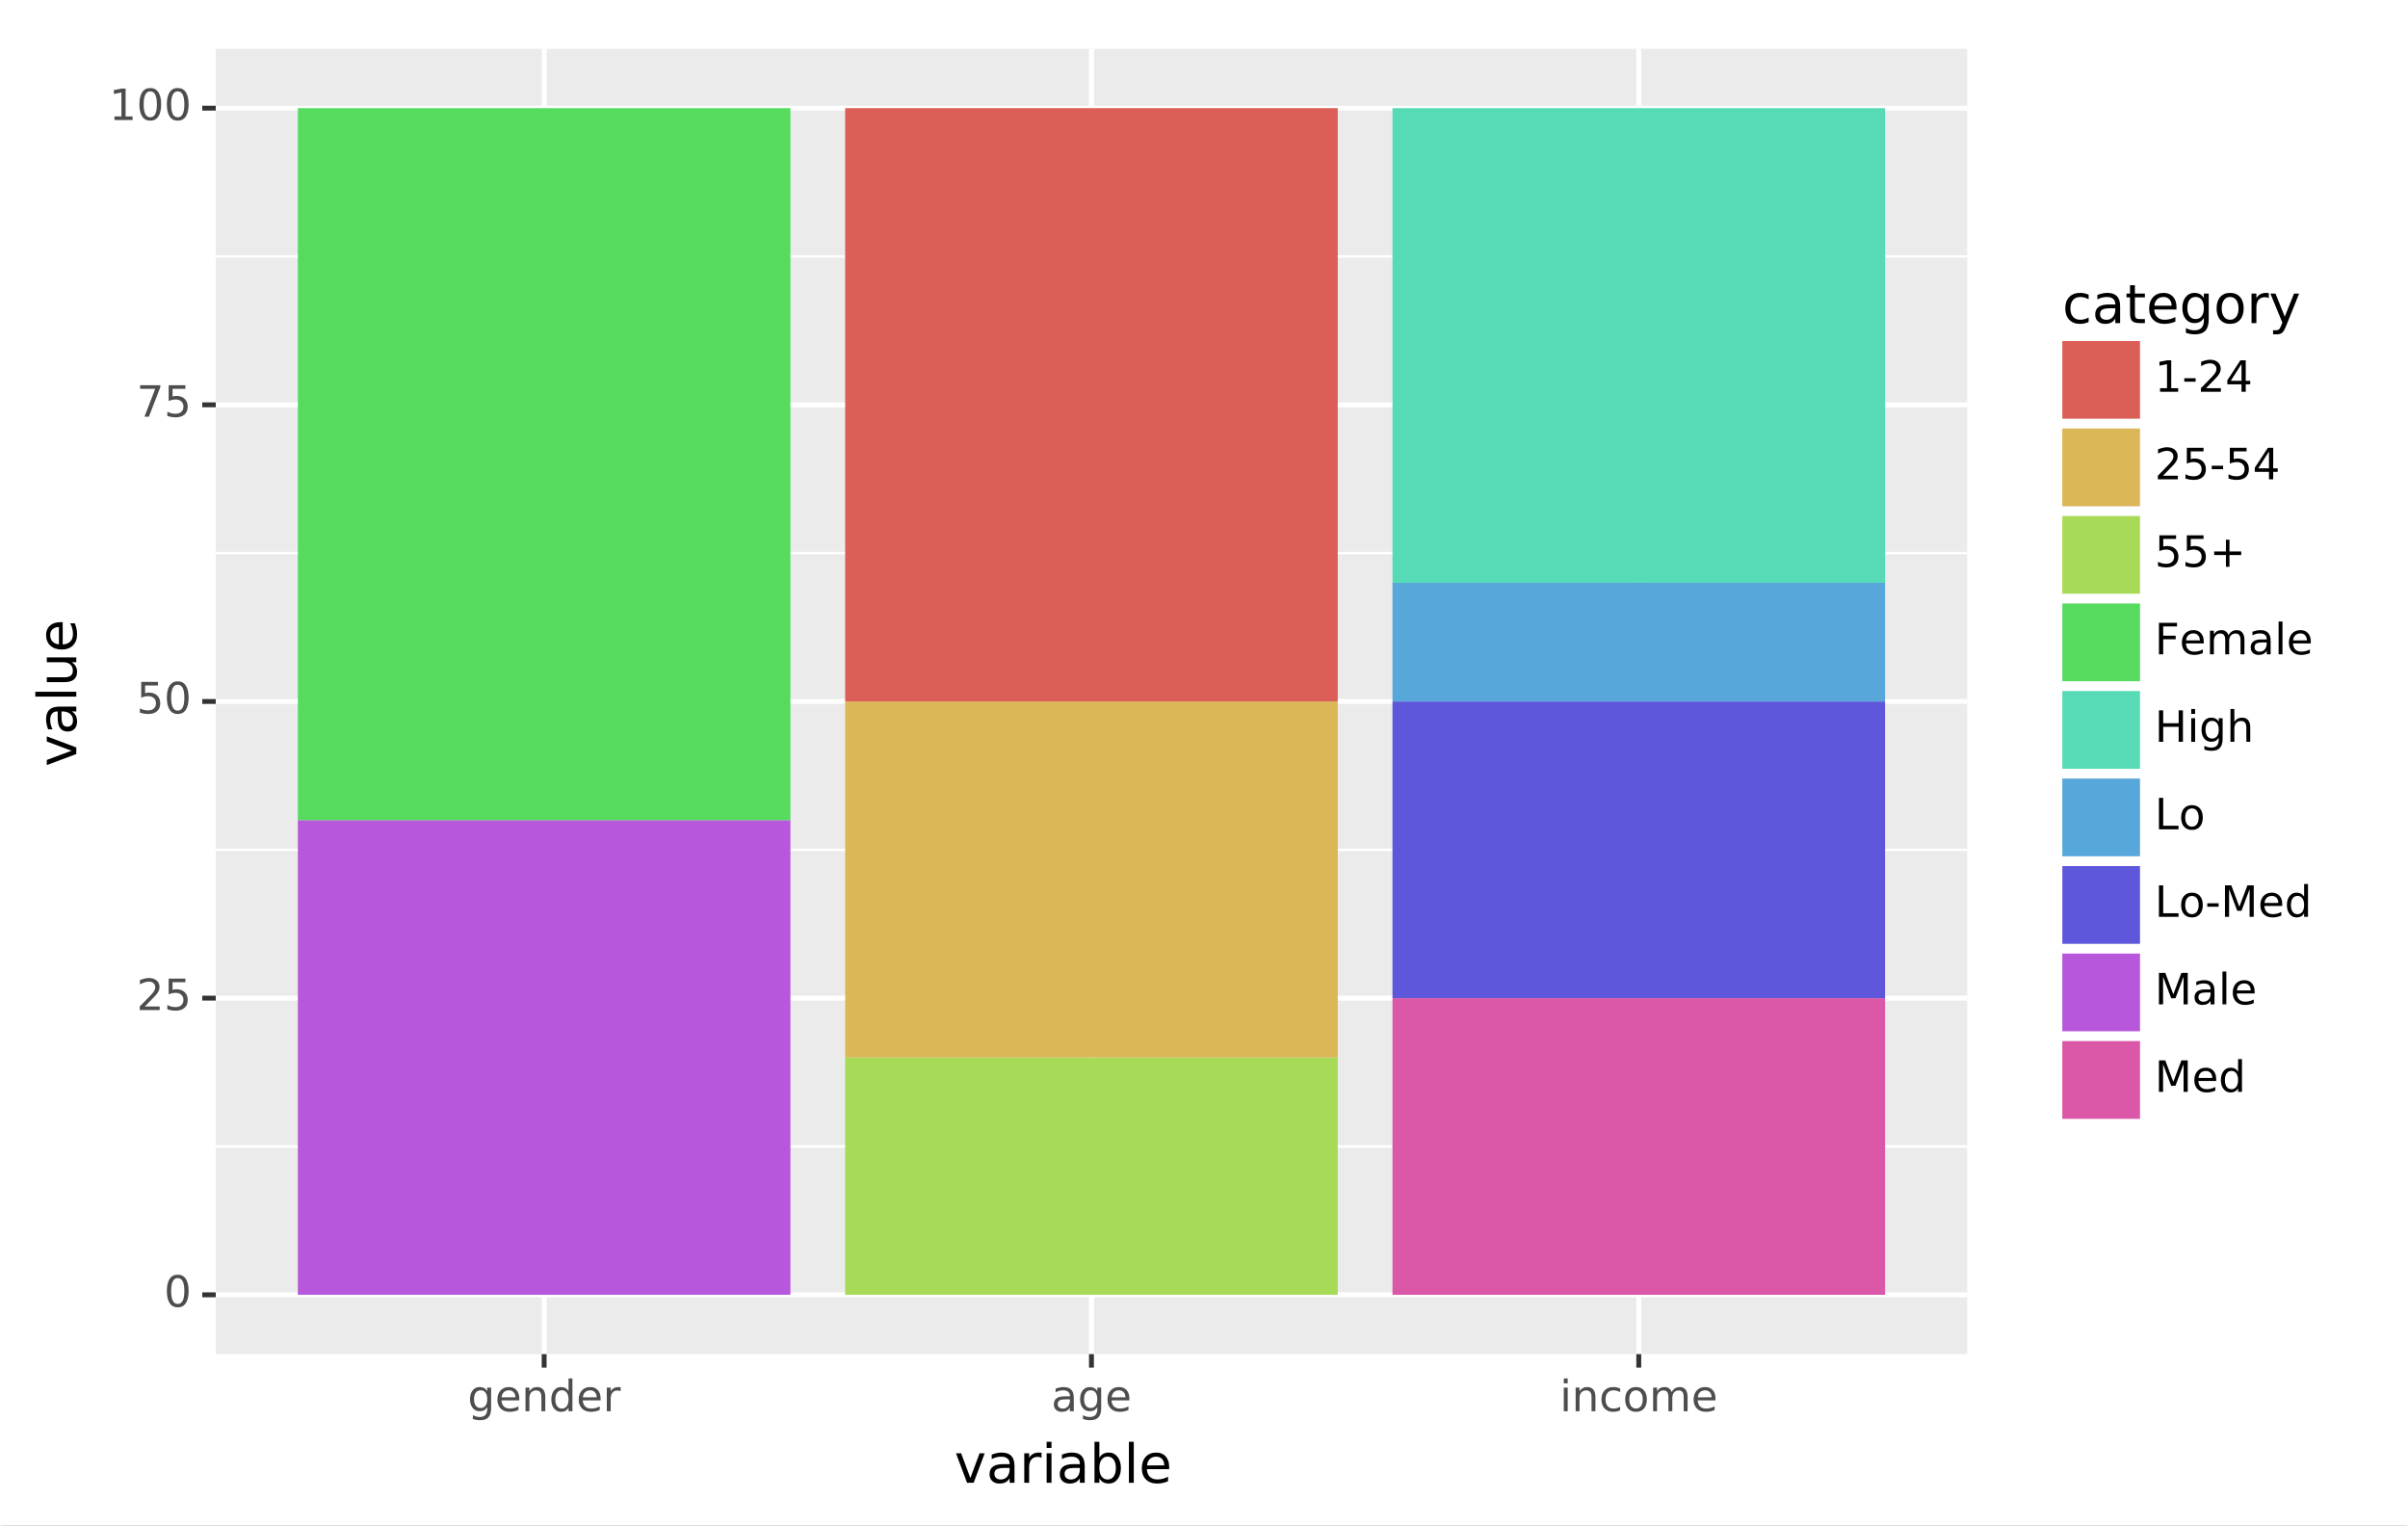 <?xml version="1.0" encoding="utf-8" standalone="no"?>
<!DOCTYPE svg PUBLIC "-//W3C//DTD SVG 1.1//EN"
  "http://www.w3.org/Graphics/SVG/1.1/DTD/svg11.dtd">
<!-- Created with matplotlib (http://matplotlib.org/) -->
<svg height="311pt" version="1.1" viewBox="0 0 491 311" width="491pt" xmlns="http://www.w3.org/2000/svg" xmlns:xlink="http://www.w3.org/1999/xlink">
 <rect x="0" y="0" width="491" height="311" fill="#808080" stroke="none"/>
 <defs>
  <style type="text/css">
*{stroke-linecap:butt;stroke-linejoin:round;}
  </style>
 </defs>
 <g id="figure_1">
  <g id="patch_1">
   <path d="M 0 311.775 
L 491.046 311.775 
L 491.046 0 
L 0 0 
z
" style="fill:#ffffff;stroke:#ffffff;stroke-linejoin:miter;"/>
  </g>
  <g id="axes_1">
   <g id="patch_2">
    <path d="M 43.993 276.062 
L 401.113 276.062 
L 401.113 9.95 
L 43.993 9.95 
z
" style="fill:#ebebeb;"/>
   </g>
   <g id="matplotlib.axis_1">
    <g id="xtick_1">
     <g id="line2d_1">
      <path clip-path="url(#pc5fe6db2dd)" d="M 110.953 276.062 
L 110.953 9.95 
" style="fill:none;stroke:#ffffff;"/>
     </g>
     <g id="line2d_2">
      <path d="M 110.953 276.062 
" style="fill:none;stroke:#333333;stroke-width:1.5;"/>
      <defs>
       <path d="M 0 0 
L 0 2.75 
" id="mb889f7f448" style="stroke:#333333;"/>
      </defs>
      <g>
       <use style="fill:#333333;stroke:#333333;" x="110.953" xlink:href="#mb889f7f448" y="276.062"/>
      </g>
     </g>
     <g id="text_1">
      <!-- gender -->
      <defs>
       <path d="M 45.406 27.984 
Q 45.406 37.75 41.375 43.109 
Q 37.359 48.484 30.078 48.484 
Q 22.859 48.484 18.828 43.109 
Q 14.797 37.75 14.797 27.984 
Q 14.797 18.266 18.828 12.891 
Q 22.859 7.516 30.078 7.516 
Q 37.359 7.516 41.375 12.891 
Q 45.406 18.266 45.406 27.984 
z
M 54.391 6.781 
Q 54.391 -7.172 48.188 -13.984 
Q 42 -20.797 29.203 -20.797 
Q 24.469 -20.797 20.266 -20.094 
Q 16.062 -19.391 12.109 -17.922 
L 12.109 -9.188 
Q 16.062 -11.328 19.922 -12.344 
Q 23.781 -13.375 27.781 -13.375 
Q 36.625 -13.375 41.016 -8.766 
Q 45.406 -4.156 45.406 5.172 
L 45.406 9.625 
Q 42.625 4.781 38.281 2.391 
Q 33.938 0 27.875 0 
Q 17.828 0 11.672 7.656 
Q 5.516 15.328 5.516 27.984 
Q 5.516 40.672 11.672 48.328 
Q 17.828 56 27.875 56 
Q 33.938 56 38.281 53.609 
Q 42.625 51.219 45.406 46.391 
L 45.406 54.688 
L 54.391 54.688 
z
" id="DejaVuSans-67"/>
       <path d="M 56.203 29.594 
L 56.203 25.203 
L 14.891 25.203 
Q 15.484 15.922 20.484 11.062 
Q 25.484 6.203 34.422 6.203 
Q 39.594 6.203 44.453 7.469 
Q 49.312 8.734 54.109 11.281 
L 54.109 2.781 
Q 49.266 0.734 44.188 -0.344 
Q 39.109 -1.422 33.891 -1.422 
Q 20.797 -1.422 13.156 6.188 
Q 5.516 13.812 5.516 26.812 
Q 5.516 40.234 12.766 48.109 
Q 20.016 56 32.328 56 
Q 43.359 56 49.781 48.891 
Q 56.203 41.797 56.203 29.594 
z
M 47.219 32.234 
Q 47.125 39.594 43.094 43.984 
Q 39.062 48.391 32.422 48.391 
Q 24.906 48.391 20.391 44.141 
Q 15.875 39.891 15.188 32.172 
z
" id="DejaVuSans-65"/>
       <path d="M 54.891 33.016 
L 54.891 0 
L 45.906 0 
L 45.906 32.719 
Q 45.906 40.484 42.875 44.328 
Q 39.844 48.188 33.797 48.188 
Q 26.516 48.188 22.312 43.547 
Q 18.109 38.922 18.109 30.906 
L 18.109 0 
L 9.078 0 
L 9.078 54.688 
L 18.109 54.688 
L 18.109 46.188 
Q 21.344 51.125 25.703 53.562 
Q 30.078 56 35.797 56 
Q 45.219 56 50.047 50.172 
Q 54.891 44.344 54.891 33.016 
z
" id="DejaVuSans-6e"/>
       <path d="M 45.406 46.391 
L 45.406 75.984 
L 54.391 75.984 
L 54.391 0 
L 45.406 0 
L 45.406 8.203 
Q 42.578 3.328 38.25 0.953 
Q 33.938 -1.422 27.875 -1.422 
Q 17.969 -1.422 11.734 6.484 
Q 5.516 14.406 5.516 27.297 
Q 5.516 40.188 11.734 48.094 
Q 17.969 56 27.875 56 
Q 33.938 56 38.25 53.625 
Q 42.578 51.266 45.406 46.391 
z
M 14.797 27.297 
Q 14.797 17.391 18.875 11.75 
Q 22.953 6.109 30.078 6.109 
Q 37.203 6.109 41.297 11.75 
Q 45.406 17.391 45.406 27.297 
Q 45.406 37.203 41.297 42.844 
Q 37.203 48.484 30.078 48.484 
Q 22.953 48.484 18.875 42.844 
Q 14.797 37.203 14.797 27.297 
z
" id="DejaVuSans-64"/>
       <path d="M 41.109 46.297 
Q 39.594 47.172 37.812 47.578 
Q 36.031 48 33.891 48 
Q 26.266 48 22.188 43.047 
Q 18.109 38.094 18.109 28.812 
L 18.109 0 
L 9.078 0 
L 9.078 54.688 
L 18.109 54.688 
L 18.109 46.188 
Q 20.953 51.172 25.484 53.578 
Q 30.031 56 36.531 56 
Q 37.453 56 38.578 55.875 
Q 39.703 55.766 41.062 55.516 
z
" id="DejaVuSans-72"/>
      </defs>
      <g style="fill:#4d4d4d;" transform="translate(95.354 287.699)scale(0.088 -0.088)">
       <use xlink:href="#DejaVuSans-67"/>
       <use x="63.477" xlink:href="#DejaVuSans-65"/>
       <use x="125" xlink:href="#DejaVuSans-6e"/>
       <use x="188.379" xlink:href="#DejaVuSans-64"/>
       <use x="251.855" xlink:href="#DejaVuSans-65"/>
       <use x="313.379" xlink:href="#DejaVuSans-72"/>
      </g>
     </g>
    </g>
    <g id="xtick_2">
     <g id="line2d_3">
      <path clip-path="url(#pc5fe6db2dd)" d="M 222.553 276.062 
L 222.553 9.95 
" style="fill:none;stroke:#ffffff;"/>
     </g>
     <g id="line2d_4">
      <path d="M 222.553 276.062 
" style="fill:none;stroke:#333333;stroke-width:1.5;"/>
      <g>
       <use style="fill:#333333;stroke:#333333;" x="222.553" xlink:href="#mb889f7f448" y="276.062"/>
      </g>
     </g>
     <g id="text_2">
      <!-- age -->
      <defs>
       <path d="M 34.281 27.484 
Q 23.391 27.484 19.188 25 
Q 14.984 22.516 14.984 16.5 
Q 14.984 11.719 18.141 8.906 
Q 21.297 6.109 26.703 6.109 
Q 34.188 6.109 38.703 11.406 
Q 43.219 16.703 43.219 25.484 
L 43.219 27.484 
z
M 52.203 31.203 
L 52.203 0 
L 43.219 0 
L 43.219 8.297 
Q 40.141 3.328 35.547 0.953 
Q 30.953 -1.422 24.312 -1.422 
Q 15.922 -1.422 10.953 3.297 
Q 6 8.016 6 15.922 
Q 6 25.141 12.172 29.828 
Q 18.359 34.516 30.609 34.516 
L 43.219 34.516 
L 43.219 35.406 
Q 43.219 41.609 39.141 45 
Q 35.062 48.391 27.688 48.391 
Q 23 48.391 18.547 47.266 
Q 14.109 46.141 10.016 43.891 
L 10.016 52.203 
Q 14.938 54.109 19.578 55.047 
Q 24.219 56 28.609 56 
Q 40.484 56 46.344 49.844 
Q 52.203 43.703 52.203 31.203 
z
" id="DejaVuSans-61"/>
      </defs>
      <g style="fill:#4d4d4d;" transform="translate(214.356 287.699)scale(0.088 -0.088)">
       <use xlink:href="#DejaVuSans-61"/>
       <use x="61.279" xlink:href="#DejaVuSans-67"/>
       <use x="124.756" xlink:href="#DejaVuSans-65"/>
      </g>
     </g>
    </g>
    <g id="xtick_3">
     <g id="line2d_5">
      <path clip-path="url(#pc5fe6db2dd)" d="M 334.153 276.062 
L 334.153 9.95 
" style="fill:none;stroke:#ffffff;"/>
     </g>
     <g id="line2d_6">
      <path d="M 334.153 276.062 
" style="fill:none;stroke:#333333;stroke-width:1.5;"/>
      <g>
       <use style="fill:#333333;stroke:#333333;" x="334.153" xlink:href="#mb889f7f448" y="276.062"/>
      </g>
     </g>
     <g id="text_3">
      <!-- income -->
      <defs>
       <path d="M 9.422 54.688 
L 18.406 54.688 
L 18.406 0 
L 9.422 0 
z
M 9.422 75.984 
L 18.406 75.984 
L 18.406 64.594 
L 9.422 64.594 
z
" id="DejaVuSans-69"/>
       <path d="M 48.781 52.594 
L 48.781 44.188 
Q 44.969 46.297 41.141 47.344 
Q 37.312 48.391 33.406 48.391 
Q 24.656 48.391 19.812 42.844 
Q 14.984 37.312 14.984 27.297 
Q 14.984 17.281 19.812 11.734 
Q 24.656 6.203 33.406 6.203 
Q 37.312 6.203 41.141 7.25 
Q 44.969 8.297 48.781 10.406 
L 48.781 2.094 
Q 45.016 0.344 40.984 -0.531 
Q 36.969 -1.422 32.422 -1.422 
Q 20.062 -1.422 12.781 6.344 
Q 5.516 14.109 5.516 27.297 
Q 5.516 40.672 12.859 48.328 
Q 20.219 56 33.016 56 
Q 37.156 56 41.109 55.141 
Q 45.062 54.297 48.781 52.594 
z
" id="DejaVuSans-63"/>
       <path d="M 30.609 48.391 
Q 23.391 48.391 19.188 42.75 
Q 14.984 37.109 14.984 27.297 
Q 14.984 17.484 19.156 11.844 
Q 23.344 6.203 30.609 6.203 
Q 37.797 6.203 41.984 11.859 
Q 46.188 17.531 46.188 27.297 
Q 46.188 37.016 41.984 42.703 
Q 37.797 48.391 30.609 48.391 
z
M 30.609 56 
Q 42.328 56 49.016 48.375 
Q 55.719 40.766 55.719 27.297 
Q 55.719 13.875 49.016 6.219 
Q 42.328 -1.422 30.609 -1.422 
Q 18.844 -1.422 12.172 6.219 
Q 5.516 13.875 5.516 27.297 
Q 5.516 40.766 12.172 48.375 
Q 18.844 56 30.609 56 
z
" id="DejaVuSans-6f"/>
       <path d="M 52 44.188 
Q 55.375 50.25 60.062 53.125 
Q 64.75 56 71.094 56 
Q 79.641 56 84.281 50.016 
Q 88.922 44.047 88.922 33.016 
L 88.922 0 
L 79.891 0 
L 79.891 32.719 
Q 79.891 40.578 77.094 44.375 
Q 74.312 48.188 68.609 48.188 
Q 61.625 48.188 57.562 43.547 
Q 53.516 38.922 53.516 30.906 
L 53.516 0 
L 44.484 0 
L 44.484 32.719 
Q 44.484 40.625 41.703 44.406 
Q 38.922 48.188 33.109 48.188 
Q 26.219 48.188 22.156 43.531 
Q 18.109 38.875 18.109 30.906 
L 18.109 0 
L 9.078 0 
L 9.078 54.688 
L 18.109 54.688 
L 18.109 46.188 
Q 21.188 51.219 25.484 53.609 
Q 29.781 56 35.688 56 
Q 41.656 56 45.828 52.969 
Q 50 49.953 52 44.188 
z
" id="DejaVuSans-6d"/>
      </defs>
      <g style="fill:#4d4d4d;" transform="translate(318.037 287.699)scale(0.088 -0.088)">
       <use xlink:href="#DejaVuSans-69"/>
       <use x="27.783" xlink:href="#DejaVuSans-6e"/>
       <use x="91.162" xlink:href="#DejaVuSans-63"/>
       <use x="146.143" xlink:href="#DejaVuSans-6f"/>
       <use x="207.324" xlink:href="#DejaVuSans-6d"/>
       <use x="304.736" xlink:href="#DejaVuSans-65"/>
      </g>
     </g>
    </g>
    <g id="text_4">
     <!-- variable -->
     <defs>
      <path d="M 2.984 54.688 
L 12.5 54.688 
L 29.594 8.797 
L 46.688 54.688 
L 56.203 54.688 
L 35.688 0 
L 23.484 0 
z
" id="DejaVuSans-76"/>
      <path d="M 48.688 27.297 
Q 48.688 37.203 44.609 42.844 
Q 40.531 48.484 33.406 48.484 
Q 26.266 48.484 22.188 42.844 
Q 18.109 37.203 18.109 27.297 
Q 18.109 17.391 22.188 11.75 
Q 26.266 6.109 33.406 6.109 
Q 40.531 6.109 44.609 11.75 
Q 48.688 17.391 48.688 27.297 
z
M 18.109 46.391 
Q 20.953 51.266 25.266 53.625 
Q 29.594 56 35.594 56 
Q 45.562 56 51.781 48.094 
Q 58.016 40.188 58.016 27.297 
Q 58.016 14.406 51.781 6.484 
Q 45.562 -1.422 35.594 -1.422 
Q 29.594 -1.422 25.266 0.953 
Q 20.953 3.328 18.109 8.203 
L 18.109 0 
L 9.078 0 
L 9.078 75.984 
L 18.109 75.984 
z
" id="DejaVuSans-62"/>
      <path d="M 9.422 75.984 
L 18.406 75.984 
L 18.406 0 
L 9.422 0 
z
" id="DejaVuSans-6c"/>
     </defs>
     <g transform="translate(194.604 302.287)scale(0.11 -0.11)">
      <use xlink:href="#DejaVuSans-76"/>
      <use x="59.18" xlink:href="#DejaVuSans-61"/>
      <use x="120.459" xlink:href="#DejaVuSans-72"/>
      <use x="161.572" xlink:href="#DejaVuSans-69"/>
      <use x="189.355" xlink:href="#DejaVuSans-61"/>
      <use x="250.635" xlink:href="#DejaVuSans-62"/>
      <use x="314.111" xlink:href="#DejaVuSans-6c"/>
      <use x="341.895" xlink:href="#DejaVuSans-65"/>
     </g>
    </g>
   </g>
   <g id="matplotlib.axis_2">
    <g id="ytick_1">
     <g id="line2d_7">
      <path clip-path="url(#pc5fe6db2dd)" d="M 43.993 263.966 
L 401.113 263.966 
" style="fill:none;stroke:#ffffff;"/>
     </g>
     <g id="line2d_8">
      <path d="M 43.993 263.966 
" style="fill:none;stroke:#333333;stroke-width:1.5;"/>
      <defs>
       <path d="M 0 0 
L -2.75 0 
" id="m9481c97b58" style="stroke:#333333;"/>
      </defs>
      <g>
       <use style="fill:#333333;stroke:#333333;" x="43.993" xlink:href="#m9481c97b58" y="263.966"/>
      </g>
     </g>
     <g id="text_5">
      <!-- 0 -->
      <defs>
       <path d="M 31.781 66.406 
Q 24.172 66.406 20.328 58.906 
Q 16.5 51.422 16.5 36.375 
Q 16.5 21.391 20.328 13.891 
Q 24.172 6.391 31.781 6.391 
Q 39.453 6.391 43.281 13.891 
Q 47.125 21.391 47.125 36.375 
Q 47.125 51.422 43.281 58.906 
Q 39.453 66.406 31.781 66.406 
z
M 31.781 74.219 
Q 44.047 74.219 50.516 64.516 
Q 56.984 54.828 56.984 36.375 
Q 56.984 17.969 50.516 8.266 
Q 44.047 -1.422 31.781 -1.422 
Q 19.531 -1.422 13.062 8.266 
Q 6.594 17.969 6.594 36.375 
Q 6.594 54.828 13.062 64.516 
Q 19.531 74.219 31.781 74.219 
z
" id="DejaVuSans-30"/>
      </defs>
      <g style="fill:#4d4d4d;" transform="translate(33.444 266.394)scale(0.088 -0.088)">
       <use xlink:href="#DejaVuSans-30"/>
      </g>
     </g>
    </g>
    <g id="ytick_2">
     <g id="line2d_9">
      <path clip-path="url(#pc5fe6db2dd)" d="M 43.993 203.486 
L 401.113 203.486 
" style="fill:none;stroke:#ffffff;"/>
     </g>
     <g id="line2d_10">
      <path d="M 43.993 203.486 
" style="fill:none;stroke:#333333;stroke-width:1.5;"/>
      <g>
       <use style="fill:#333333;stroke:#333333;" x="43.993" xlink:href="#m9481c97b58" y="203.486"/>
      </g>
     </g>
     <g id="text_6">
      <!-- 25 -->
      <defs>
       <path d="M 19.188 8.297 
L 53.609 8.297 
L 53.609 0 
L 7.328 0 
L 7.328 8.297 
Q 12.938 14.109 22.625 23.891 
Q 32.328 33.688 34.812 36.531 
Q 39.547 41.844 41.422 45.531 
Q 43.312 49.219 43.312 52.781 
Q 43.312 58.594 39.234 62.25 
Q 35.156 65.922 28.609 65.922 
Q 23.969 65.922 18.812 64.312 
Q 13.672 62.703 7.812 59.422 
L 7.812 69.391 
Q 13.766 71.781 18.938 73 
Q 24.125 74.219 28.422 74.219 
Q 39.75 74.219 46.484 68.547 
Q 53.219 62.891 53.219 53.422 
Q 53.219 48.922 51.531 44.891 
Q 49.859 40.875 45.406 35.406 
Q 44.188 33.984 37.641 27.219 
Q 31.109 20.453 19.188 8.297 
z
" id="DejaVuSans-32"/>
       <path d="M 10.797 72.906 
L 49.516 72.906 
L 49.516 64.594 
L 19.828 64.594 
L 19.828 46.734 
Q 21.969 47.469 24.109 47.828 
Q 26.266 48.188 28.422 48.188 
Q 40.625 48.188 47.75 41.5 
Q 54.891 34.812 54.891 23.391 
Q 54.891 11.625 47.562 5.094 
Q 40.234 -1.422 26.906 -1.422 
Q 22.312 -1.422 17.547 -0.641 
Q 12.797 0.141 7.719 1.703 
L 7.719 11.625 
Q 12.109 9.234 16.797 8.062 
Q 21.484 6.891 26.703 6.891 
Q 35.156 6.891 40.078 11.328 
Q 45.016 15.766 45.016 23.391 
Q 45.016 31 40.078 35.438 
Q 35.156 39.891 26.703 39.891 
Q 22.75 39.891 18.812 39.016 
Q 14.891 38.141 10.797 36.281 
z
" id="DejaVuSans-35"/>
      </defs>
      <g style="fill:#4d4d4d;" transform="translate(27.845 205.914)scale(0.088 -0.088)">
       <use xlink:href="#DejaVuSans-32"/>
       <use x="63.623" xlink:href="#DejaVuSans-35"/>
      </g>
     </g>
    </g>
    <g id="ytick_3">
     <g id="line2d_11">
      <path clip-path="url(#pc5fe6db2dd)" d="M 43.993 143.006 
L 401.113 143.006 
" style="fill:none;stroke:#ffffff;"/>
     </g>
     <g id="line2d_12">
      <path d="M 43.993 143.006 
" style="fill:none;stroke:#333333;stroke-width:1.5;"/>
      <g>
       <use style="fill:#333333;stroke:#333333;" x="43.993" xlink:href="#m9481c97b58" y="143.006"/>
      </g>
     </g>
     <g id="text_7">
      <!-- 50 -->
      <g style="fill:#4d4d4d;" transform="translate(27.845 145.434)scale(0.088 -0.088)">
       <use xlink:href="#DejaVuSans-35"/>
       <use x="63.623" xlink:href="#DejaVuSans-30"/>
      </g>
     </g>
    </g>
    <g id="ytick_4">
     <g id="line2d_13">
      <path clip-path="url(#pc5fe6db2dd)" d="M 43.993 82.526 
L 401.113 82.526 
" style="fill:none;stroke:#ffffff;"/>
     </g>
     <g id="line2d_14">
      <path d="M 43.993 82.526 
" style="fill:none;stroke:#333333;stroke-width:1.5;"/>
      <g>
       <use style="fill:#333333;stroke:#333333;" x="43.993" xlink:href="#m9481c97b58" y="82.526"/>
      </g>
     </g>
     <g id="text_8">
      <!-- 75 -->
      <defs>
       <path d="M 8.203 72.906 
L 55.078 72.906 
L 55.078 68.703 
L 28.609 0 
L 18.312 0 
L 43.219 64.594 
L 8.203 64.594 
z
" id="DejaVuSans-37"/>
      </defs>
      <g style="fill:#4d4d4d;" transform="translate(27.845 84.954)scale(0.088 -0.088)">
       <use xlink:href="#DejaVuSans-37"/>
       <use x="63.623" xlink:href="#DejaVuSans-35"/>
      </g>
     </g>
    </g>
    <g id="ytick_5">
     <g id="line2d_15">
      <path clip-path="url(#pc5fe6db2dd)" d="M 43.993 22.046 
L 401.113 22.046 
" style="fill:none;stroke:#ffffff;"/>
     </g>
     <g id="line2d_16">
      <path d="M 43.993 22.046 
" style="fill:none;stroke:#333333;stroke-width:1.5;"/>
      <g>
       <use style="fill:#333333;stroke:#333333;" x="43.993" xlink:href="#m9481c97b58" y="22.046"/>
      </g>
     </g>
     <g id="text_9">
      <!-- 100 -->
      <defs>
       <path d="M 12.406 8.297 
L 28.516 8.297 
L 28.516 63.922 
L 10.984 60.406 
L 10.984 69.391 
L 28.422 72.906 
L 38.281 72.906 
L 38.281 8.297 
L 54.391 8.297 
L 54.391 0 
L 12.406 0 
z
" id="DejaVuSans-31"/>
      </defs>
      <g style="fill:#4d4d4d;" transform="translate(22.246 24.474)scale(0.088 -0.088)">
       <use xlink:href="#DejaVuSans-31"/>
       <use x="63.623" xlink:href="#DejaVuSans-30"/>
       <use x="127.246" xlink:href="#DejaVuSans-30"/>
      </g>
     </g>
    </g>
    <g id="ytick_6">
     <g id="line2d_17">
      <path clip-path="url(#pc5fe6db2dd)" d="M 43.993 233.726 
L 401.113 233.726 
" style="fill:none;stroke:#ffffff;stroke-width:0.5;"/>
     </g>
     <g id="line2d_18">
      <path d="M 43.993 233.726 
" style="fill:none;stroke:#333333;stroke-width:1.5;"/>
     </g>
    </g>
    <g id="ytick_7">
     <g id="line2d_19">
      <path clip-path="url(#pc5fe6db2dd)" d="M 43.993 173.246 
L 401.113 173.246 
" style="fill:none;stroke:#ffffff;stroke-width:0.5;"/>
     </g>
     <g id="line2d_20">
      <path d="M 43.993 173.246 
" style="fill:none;stroke:#333333;stroke-width:1.5;"/>
     </g>
    </g>
    <g id="ytick_8">
     <g id="line2d_21">
      <path clip-path="url(#pc5fe6db2dd)" d="M 43.993 112.766 
L 401.113 112.766 
" style="fill:none;stroke:#ffffff;stroke-width:0.5;"/>
     </g>
     <g id="line2d_22">
      <path d="M 43.993 112.766 
" style="fill:none;stroke:#333333;stroke-width:1.5;"/>
     </g>
    </g>
    <g id="ytick_9">
     <g id="line2d_23">
      <path clip-path="url(#pc5fe6db2dd)" d="M 43.993 52.286 
L 401.113 52.286 
" style="fill:none;stroke:#ffffff;stroke-width:0.5;"/>
     </g>
     <g id="line2d_24">
      <path d="M 43.993 52.286 
" style="fill:none;stroke:#333333;stroke-width:1.5;"/>
     </g>
    </g>
    <g id="text_10">
     <!-- value -->
     <defs>
      <path d="M 8.5 21.578 
L 8.5 54.688 
L 17.484 54.688 
L 17.484 21.922 
Q 17.484 14.156 20.5 10.266 
Q 23.531 6.391 29.594 6.391 
Q 36.859 6.391 41.078 11.031 
Q 45.312 15.672 45.312 23.688 
L 45.312 54.688 
L 54.297 54.688 
L 54.297 0 
L 45.312 0 
L 45.312 8.406 
Q 42.047 3.422 37.719 1 
Q 33.406 -1.422 27.688 -1.422 
Q 18.266 -1.422 13.375 4.438 
Q 8.5 10.297 8.5 21.578 
z
M 31.109 56 
z
" id="DejaVuSans-75"/>
     </defs>
     <g transform="translate(15.558 156.302)rotate(-90)scale(0.11 -0.11)">
      <use xlink:href="#DejaVuSans-76"/>
      <use x="59.18" xlink:href="#DejaVuSans-61"/>
      <use x="120.459" xlink:href="#DejaVuSans-6c"/>
      <use x="148.242" xlink:href="#DejaVuSans-75"/>
      <use x="211.621" xlink:href="#DejaVuSans-65"/>
     </g>
    </g>
   </g>
   <g id="PolyCollection_1">
    <path clip-path="url(#pc5fe6db2dd)" d="M 60.733 263.966 
L 60.733 167.198 
L 161.173 167.198 
L 161.173 263.966 
z
" style="fill:#b757db;"/>
    <path clip-path="url(#pc5fe6db2dd)" d="M 60.733 167.198 
L 60.733 22.046 
L 161.173 22.046 
L 161.173 167.198 
z
" style="fill:#57db5f;"/>
    <path clip-path="url(#pc5fe6db2dd)" d="M 172.333 263.966 
L 172.333 215.582 
L 272.773 215.582 
L 272.773 263.966 
z
" style="fill:#a7db57;"/>
    <path clip-path="url(#pc5fe6db2dd)" d="M 172.333 215.582 
L 172.333 143.006 
L 272.773 143.006 
L 272.773 215.582 
z
" style="fill:#dbb757;"/>
    <path clip-path="url(#pc5fe6db2dd)" d="M 172.333 143.006 
L 172.333 22.046 
L 272.773 22.046 
L 272.773 143.006 
z
" style="fill:#db5f57;"/>
    <path clip-path="url(#pc5fe6db2dd)" d="M 283.933 263.966 
L 283.933 203.486 
L 384.373 203.486 
L 384.373 263.966 
z
" style="fill:#db57a7;"/>
    <path clip-path="url(#pc5fe6db2dd)" d="M 283.933 203.486 
L 283.933 143.006 
L 384.373 143.006 
L 384.373 203.486 
z
" style="fill:#5f57db;"/>
    <path clip-path="url(#pc5fe6db2dd)" d="M 283.933 143.006 
L 283.933 118.814 
L 384.373 118.814 
L 384.373 143.006 
z
" style="fill:#57a7db;"/>
    <path clip-path="url(#pc5fe6db2dd)" d="M 283.933 118.814 
L 283.933 22.046 
L 384.373 22.046 
L 384.373 118.814 
z
" style="fill:#57dbb7;"/>
   </g>
   <g id="patch_3">
    <path d="M 408.313 240.281 
L 483.846 240.281 
L 483.846 42.275 
L 408.313 42.275 
z
" style="fill:#ffffff;"/>
   </g>
   <g id="text_11">
    <!-- category -->
    <defs>
     <path d="M 18.312 70.219 
L 18.312 54.688 
L 36.812 54.688 
L 36.812 47.703 
L 18.312 47.703 
L 18.312 18.016 
Q 18.312 11.328 20.141 9.422 
Q 21.969 7.516 27.594 7.516 
L 36.812 7.516 
L 36.812 0 
L 27.594 0 
Q 17.188 0 13.234 3.875 
Q 9.281 7.766 9.281 18.016 
L 9.281 47.703 
L 2.688 47.703 
L 2.688 54.688 
L 9.281 54.688 
L 9.281 70.219 
z
" id="DejaVuSans-74"/>
     <path d="M 32.172 -5.078 
Q 28.375 -14.844 24.75 -17.812 
Q 21.141 -20.797 15.094 -20.797 
L 7.906 -20.797 
L 7.906 -13.281 
L 13.188 -13.281 
Q 16.891 -13.281 18.938 -11.516 
Q 21 -9.766 23.484 -3.219 
L 25.094 0.875 
L 2.984 54.688 
L 12.5 54.688 
L 29.594 11.922 
L 46.688 54.688 
L 56.203 54.688 
z
" id="DejaVuSans-79"/>
    </defs>
    <g transform="translate(420.513 65.869)scale(0.11 -0.11)">
     <use xlink:href="#DejaVuSans-63"/>
     <use x="54.98" xlink:href="#DejaVuSans-61"/>
     <use x="116.26" xlink:href="#DejaVuSans-74"/>
     <use x="155.469" xlink:href="#DejaVuSans-65"/>
     <use x="216.992" xlink:href="#DejaVuSans-67"/>
     <use x="280.469" xlink:href="#DejaVuSans-6f"/>
     <use x="341.65" xlink:href="#DejaVuSans-72"/>
     <use x="382.764" xlink:href="#DejaVuSans-79"/>
    </g>
   </g>
   <g id="patch_4">
    <path clip-path="url(#p16fa1fa626)" d="M 420.513 85.361 
L 436.353 85.361 
L 436.353 69.521 
L 420.513 69.521 
z
" style="fill:#f2f2f2;"/>
   </g>
   <g id="patch_5">
    <path clip-path="url(#p16fa1fa626)" d="M 420.513 85.361 
L 436.353 85.361 
L 436.353 69.521 
L 420.513 69.521 
z
" style="fill:#db5f57;"/>
   </g>
   <g id="text_12">
    <!-- 1-24 -->
    <defs>
     <path d="M 4.891 31.391 
L 31.203 31.391 
L 31.203 23.391 
L 4.891 23.391 
z
" id="DejaVuSans-2d"/>
     <path d="M 37.797 64.312 
L 12.891 25.391 
L 37.797 25.391 
z
M 35.203 72.906 
L 47.609 72.906 
L 47.609 25.391 
L 58.016 25.391 
L 58.016 17.188 
L 47.609 17.188 
L 47.609 0 
L 37.797 0 
L 37.797 17.188 
L 4.891 17.188 
L 4.891 26.703 
z
" id="DejaVuSans-34"/>
    </defs>
    <g transform="translate(439.353 79.869)scale(0.088 -0.088)">
     <use xlink:href="#DejaVuSans-31"/>
     <use x="63.623" xlink:href="#DejaVuSans-2d"/>
     <use x="99.707" xlink:href="#DejaVuSans-32"/>
     <use x="163.33" xlink:href="#DejaVuSans-34"/>
    </g>
   </g>
   <g id="patch_6">
    <path clip-path="url(#pa4ee2ff94a)" d="M 420.513 103.201 
L 436.353 103.201 
L 436.353 87.361 
L 420.513 87.361 
z
" style="fill:#f2f2f2;"/>
   </g>
   <g id="patch_7">
    <path clip-path="url(#pa4ee2ff94a)" d="M 420.513 103.201 
L 436.353 103.201 
L 436.353 87.361 
L 420.513 87.361 
z
" style="fill:#dbb757;"/>
   </g>
   <g id="text_13">
    <!-- 25-54 -->
    <g transform="translate(439.353 97.709)scale(0.088 -0.088)">
     <use xlink:href="#DejaVuSans-32"/>
     <use x="63.623" xlink:href="#DejaVuSans-35"/>
     <use x="127.246" xlink:href="#DejaVuSans-2d"/>
     <use x="163.33" xlink:href="#DejaVuSans-35"/>
     <use x="226.953" xlink:href="#DejaVuSans-34"/>
    </g>
   </g>
   <g id="patch_8">
    <path clip-path="url(#p7d7b066353)" d="M 420.513 121.041 
L 436.353 121.041 
L 436.353 105.201 
L 420.513 105.201 
z
" style="fill:#f2f2f2;"/>
   </g>
   <g id="patch_9">
    <path clip-path="url(#p7d7b066353)" d="M 420.513 121.041 
L 436.353 121.041 
L 436.353 105.201 
L 420.513 105.201 
z
" style="fill:#a7db57;"/>
   </g>
   <g id="text_14">
    <!-- 55+ -->
    <defs>
     <path d="M 46 62.703 
L 46 35.5 
L 73.188 35.5 
L 73.188 27.203 
L 46 27.203 
L 46 0 
L 37.797 0 
L 37.797 27.203 
L 10.594 27.203 
L 10.594 35.5 
L 37.797 35.5 
L 37.797 62.703 
z
" id="DejaVuSans-2b"/>
    </defs>
    <g transform="translate(439.353 115.549)scale(0.088 -0.088)">
     <use xlink:href="#DejaVuSans-35"/>
     <use x="63.623" xlink:href="#DejaVuSans-35"/>
     <use x="127.246" xlink:href="#DejaVuSans-2b"/>
    </g>
   </g>
   <g id="patch_10">
    <path clip-path="url(#p2b12181a67)" d="M 420.513 138.881 
L 436.353 138.881 
L 436.353 123.041 
L 420.513 123.041 
z
" style="fill:#f2f2f2;"/>
   </g>
   <g id="patch_11">
    <path clip-path="url(#p2b12181a67)" d="M 420.513 138.881 
L 436.353 138.881 
L 436.353 123.041 
L 420.513 123.041 
z
" style="fill:#57db5f;"/>
   </g>
   <g id="text_15">
    <!-- Female -->
    <defs>
     <path d="M 9.812 72.906 
L 51.703 72.906 
L 51.703 64.594 
L 19.672 64.594 
L 19.672 43.109 
L 48.578 43.109 
L 48.578 34.812 
L 19.672 34.812 
L 19.672 0 
L 9.812 0 
z
" id="DejaVuSans-46"/>
    </defs>
    <g transform="translate(439.353 133.389)scale(0.088 -0.088)">
     <use xlink:href="#DejaVuSans-46"/>
     <use x="57.441" xlink:href="#DejaVuSans-65"/>
     <use x="118.965" xlink:href="#DejaVuSans-6d"/>
     <use x="216.377" xlink:href="#DejaVuSans-61"/>
     <use x="277.656" xlink:href="#DejaVuSans-6c"/>
     <use x="305.439" xlink:href="#DejaVuSans-65"/>
    </g>
   </g>
   <g id="patch_12">
    <path clip-path="url(#p2a600d36d0)" d="M 420.513 156.721 
L 436.353 156.721 
L 436.353 140.881 
L 420.513 140.881 
z
" style="fill:#f2f2f2;"/>
   </g>
   <g id="patch_13">
    <path clip-path="url(#p2a600d36d0)" d="M 420.513 156.721 
L 436.353 156.721 
L 436.353 140.881 
L 420.513 140.881 
z
" style="fill:#57dbb7;"/>
   </g>
   <g id="text_16">
    <!-- High -->
    <defs>
     <path d="M 9.812 72.906 
L 19.672 72.906 
L 19.672 43.016 
L 55.516 43.016 
L 55.516 72.906 
L 65.375 72.906 
L 65.375 0 
L 55.516 0 
L 55.516 34.719 
L 19.672 34.719 
L 19.672 0 
L 9.812 0 
z
" id="DejaVuSans-48"/>
     <path d="M 54.891 33.016 
L 54.891 0 
L 45.906 0 
L 45.906 32.719 
Q 45.906 40.484 42.875 44.328 
Q 39.844 48.188 33.797 48.188 
Q 26.516 48.188 22.312 43.547 
Q 18.109 38.922 18.109 30.906 
L 18.109 0 
L 9.078 0 
L 9.078 75.984 
L 18.109 75.984 
L 18.109 46.188 
Q 21.344 51.125 25.703 53.562 
Q 30.078 56 35.797 56 
Q 45.219 56 50.047 50.172 
Q 54.891 44.344 54.891 33.016 
z
" id="DejaVuSans-68"/>
    </defs>
    <g transform="translate(439.353 151.229)scale(0.088 -0.088)">
     <use xlink:href="#DejaVuSans-48"/>
     <use x="75.195" xlink:href="#DejaVuSans-69"/>
     <use x="102.979" xlink:href="#DejaVuSans-67"/>
     <use x="166.455" xlink:href="#DejaVuSans-68"/>
    </g>
   </g>
   <g id="patch_14">
    <path clip-path="url(#pd57e0f68cd)" d="M 420.513 174.561 
L 436.353 174.561 
L 436.353 158.721 
L 420.513 158.721 
z
" style="fill:#f2f2f2;"/>
   </g>
   <g id="patch_15">
    <path clip-path="url(#pd57e0f68cd)" d="M 420.513 174.561 
L 436.353 174.561 
L 436.353 158.721 
L 420.513 158.721 
z
" style="fill:#57a7db;"/>
   </g>
   <g id="text_17">
    <!-- Lo -->
    <defs>
     <path d="M 9.812 72.906 
L 19.672 72.906 
L 19.672 8.297 
L 55.172 8.297 
L 55.172 0 
L 9.812 0 
z
" id="DejaVuSans-4c"/>
    </defs>
    <g transform="translate(439.353 169.069)scale(0.088 -0.088)">
     <use xlink:href="#DejaVuSans-4c"/>
     <use x="55.697" xlink:href="#DejaVuSans-6f"/>
    </g>
   </g>
   <g id="patch_16">
    <path clip-path="url(#pecd8ddf62b)" d="M 420.513 192.401 
L 436.353 192.401 
L 436.353 176.561 
L 420.513 176.561 
z
" style="fill:#f2f2f2;"/>
   </g>
   <g id="patch_17">
    <path clip-path="url(#pecd8ddf62b)" d="M 420.513 192.401 
L 436.353 192.401 
L 436.353 176.561 
L 420.513 176.561 
z
" style="fill:#5f57db;"/>
   </g>
   <g id="text_18">
    <!-- Lo-Med -->
    <defs>
     <path d="M 9.812 72.906 
L 24.516 72.906 
L 43.109 23.297 
L 61.812 72.906 
L 76.516 72.906 
L 76.516 0 
L 66.891 0 
L 66.891 64.016 
L 48.094 14.016 
L 38.188 14.016 
L 19.391 64.016 
L 19.391 0 
L 9.812 0 
z
" id="DejaVuSans-4d"/>
    </defs>
    <g transform="translate(439.353 186.909)scale(0.088 -0.088)">
     <use xlink:href="#DejaVuSans-4c"/>
     <use x="55.697" xlink:href="#DejaVuSans-6f"/>
     <use x="116.895" xlink:href="#DejaVuSans-2d"/>
     <use x="152.979" xlink:href="#DejaVuSans-4d"/>
     <use x="239.258" xlink:href="#DejaVuSans-65"/>
     <use x="300.781" xlink:href="#DejaVuSans-64"/>
    </g>
   </g>
   <g id="patch_18">
    <path clip-path="url(#p73f8765c27)" d="M 420.513 210.241 
L 436.353 210.241 
L 436.353 194.401 
L 420.513 194.401 
z
" style="fill:#f2f2f2;"/>
   </g>
   <g id="patch_19">
    <path clip-path="url(#p73f8765c27)" d="M 420.513 210.241 
L 436.353 210.241 
L 436.353 194.401 
L 420.513 194.401 
z
" style="fill:#b757db;"/>
   </g>
   <g id="text_19">
    <!-- Male -->
    <g transform="translate(439.353 204.749)scale(0.088 -0.088)">
     <use xlink:href="#DejaVuSans-4d"/>
     <use x="86.279" xlink:href="#DejaVuSans-61"/>
     <use x="147.559" xlink:href="#DejaVuSans-6c"/>
     <use x="175.342" xlink:href="#DejaVuSans-65"/>
    </g>
   </g>
   <g id="patch_20">
    <path clip-path="url(#p64c381090a)" d="M 420.513 228.081 
L 436.353 228.081 
L 436.353 212.241 
L 420.513 212.241 
z
" style="fill:#f2f2f2;"/>
   </g>
   <g id="patch_21">
    <path clip-path="url(#p64c381090a)" d="M 420.513 228.081 
L 436.353 228.081 
L 436.353 212.241 
L 420.513 212.241 
z
" style="fill:#db57a7;"/>
   </g>
   <g id="text_20">
    <!-- Med -->
    <g transform="translate(439.353 222.589)scale(0.088 -0.088)">
     <use xlink:href="#DejaVuSans-4d"/>
     <use x="86.279" xlink:href="#DejaVuSans-65"/>
     <use x="147.803" xlink:href="#DejaVuSans-64"/>
    </g>
   </g>
  </g>
 </g>
 <defs>
  <clipPath id="pc5fe6db2dd">
   <rect height="266.112" width="357.12" x="43.993" y="9.95"/>
  </clipPath>
  <clipPath id="p16fa1fa626">
   <path d="M 420.513 85.361 
L 420.513 69.521 
L 436.353 69.521 
L 436.353 85.361 
"/>
  </clipPath>
  <clipPath id="pa4ee2ff94a">
   <path d="M 420.513 103.201 
L 420.513 87.361 
L 436.353 87.361 
L 436.353 103.201 
"/>
  </clipPath>
  <clipPath id="p7d7b066353">
   <path d="M 420.513 121.041 
L 420.513 105.201 
L 436.353 105.201 
L 436.353 121.041 
"/>
  </clipPath>
  <clipPath id="p2b12181a67">
   <path d="M 420.513 138.881 
L 420.513 123.041 
L 436.353 123.041 
L 436.353 138.881 
"/>
  </clipPath>
  <clipPath id="p2a600d36d0">
   <path d="M 420.513 156.721 
L 420.513 140.881 
L 436.353 140.881 
L 436.353 156.721 
"/>
  </clipPath>
  <clipPath id="pd57e0f68cd">
   <path d="M 420.513 174.561 
L 420.513 158.721 
L 436.353 158.721 
L 436.353 174.561 
"/>
  </clipPath>
  <clipPath id="pecd8ddf62b">
   <path d="M 420.513 192.401 
L 420.513 176.561 
L 436.353 176.561 
L 436.353 192.401 
"/>
  </clipPath>
  <clipPath id="p73f8765c27">
   <path d="M 420.513 210.241 
L 420.513 194.401 
L 436.353 194.401 
L 436.353 210.241 
"/>
  </clipPath>
  <clipPath id="p64c381090a">
   <path d="M 420.513 228.081 
L 420.513 212.241 
L 436.353 212.241 
L 436.353 228.081 
"/>
  </clipPath>
 </defs>
</svg>

